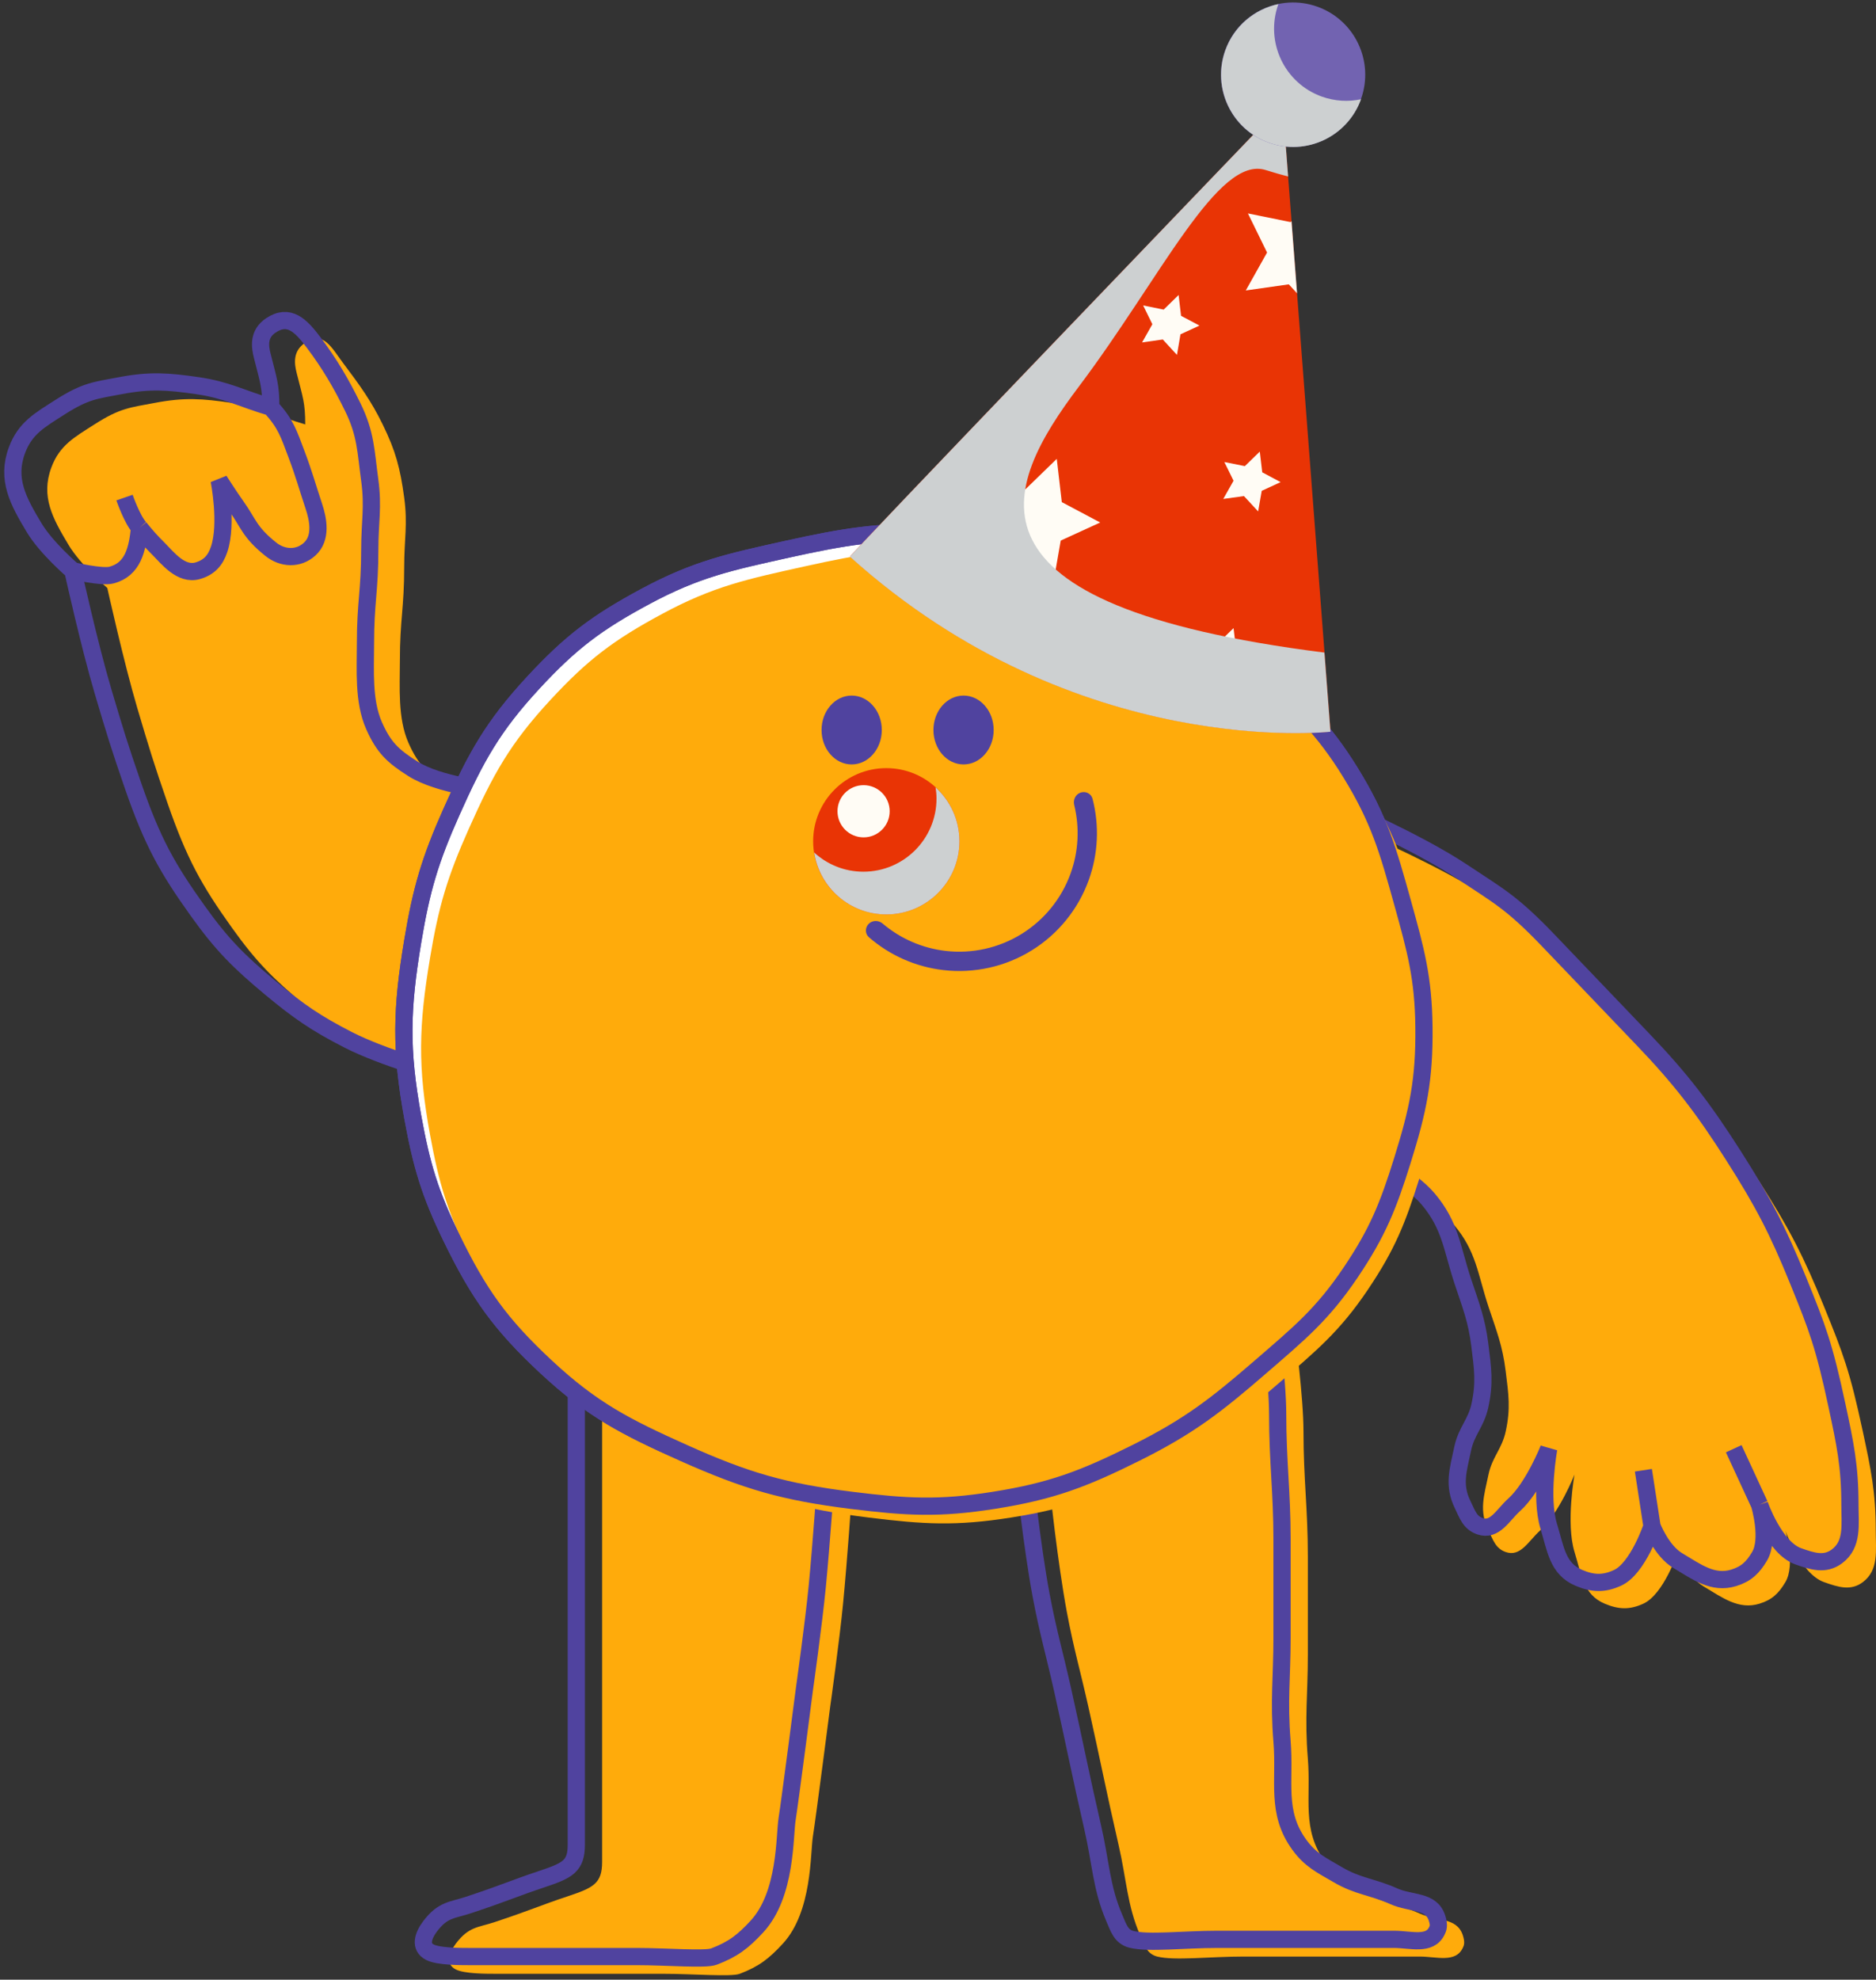 <svg width="218" height="230" viewBox="0 0 218 230" fill="none" xmlns="http://www.w3.org/2000/svg">
<rect x="0" y="0" width="218" height="230" fill="#333333" stroke="none"/>
<path d="M172.969 104.311C167.665 100.774 158.469 96.811 158.469 96.811V117.811L161.969 137.311C161.969 137.311 166.805 139.741 168.969 142.311C171.563 145.389 171.704 147.989 172.969 151.811C173.922 154.688 174.596 156.302 174.969 159.311C175.306 162.023 175.553 163.64 174.969 166.311C174.52 168.365 173.404 169.253 172.969 171.311C172.444 173.794 171.851 175.532 172.969 177.811C173.52 178.933 173.79 179.897 174.969 180.311C176.708 180.92 177.601 179.044 178.969 177.811C181.183 175.815 182.969 171.311 182.969 171.311C182.969 171.311 181.935 176.952 182.969 180.311C183.768 182.903 183.97 185.256 186.469 186.311C188.088 186.994 189.374 187.047 190.969 186.311C193.348 185.213 194.97 180.311 194.97 180.311C194.97 180.311 196.056 183.172 197.97 184.311C200.151 185.608 202.044 187.061 204.469 186.311C205.926 185.86 206.689 185.121 207.469 183.811C208.668 181.797 207.469 177.811 207.469 177.811C207.469 177.811 209.207 182.836 211.969 183.811C213.626 184.395 215.063 184.865 216.469 183.811C218.344 182.405 217.97 180.154 217.97 177.811C217.97 173.32 217.41 170.702 216.469 166.311C214.97 159.311 214.201 157.303 211.969 151.811C209.57 145.904 207.894 142.688 204.469 137.311C200.882 131.677 198.265 128.302 193.969 123.811L182.969 112.311C178.674 107.82 177.131 107.085 172.969 104.311Z" fill="#FFAB0B"/>
<path d="M204.469 174.811C204.469 174.811 206.207 179.836 208.969 180.811C210.626 181.395 212.063 181.865 213.469 180.811C215.344 179.405 214.97 177.154 214.97 174.811C214.97 170.32 214.41 167.702 213.469 163.311C211.97 156.311 211.201 154.303 208.969 148.811C206.57 142.904 204.894 139.688 201.469 134.311C197.882 128.677 195.265 125.302 190.969 120.811C186.674 116.32 184.265 113.802 179.969 109.311C175.674 104.82 174.131 104.085 169.969 101.311C164.665 97.774 155.469 93.811 155.469 93.811V114.811L158.969 134.311C158.969 134.311 163.805 136.741 165.969 139.311C168.563 142.389 168.704 144.989 169.969 148.811C170.922 151.688 171.596 153.302 171.969 156.311C172.306 159.023 172.553 160.64 171.969 163.311C171.52 165.365 170.404 166.253 169.969 168.311C169.444 170.794 168.851 172.532 169.969 174.811C170.52 175.933 170.79 176.897 171.969 177.311C173.708 177.92 174.601 176.044 175.969 174.811C178.183 172.815 179.969 168.311 179.969 168.311C179.969 168.311 178.935 173.952 179.969 177.311C180.768 179.903 180.97 182.256 183.469 183.311C185.088 183.994 186.374 184.047 187.969 183.311C190.348 182.213 191.97 177.311 191.97 177.311M204.469 174.811L201.469 168.311M204.469 174.811C204.469 174.811 205.668 178.797 204.469 180.811C203.689 182.121 202.926 182.86 201.469 183.311C199.044 184.061 197.151 182.608 194.97 181.311C193.056 180.172 191.97 177.311 191.97 177.311M191.97 177.311L190.969 170.811" stroke="#50439F" stroke-width="2"/>
<path d="M60.969 93.81C60.969 93.81 55.05 93.262 51.969 91.31C49.636 89.833 48.59 88.834 47.469 86.31C46.2 83.455 46.469 79.81 46.469 76.81C46.469 71.929 46.969 70.692 46.969 65.81C46.969 62.686 47.391 60.906 46.969 57.81C46.501 54.382 45.989 52.418 44.469 49.31C43.112 46.537 41.821 44.78 39.969 42.31C38.469 40.311 37.59 38.396 35.469 39.81C33.969 40.811 34.219 42.31 34.469 43.311C35.196 46.221 35.469 46.772 35.469 49.31C32.149 48.334 30.393 47.307 26.969 46.81C23.491 46.305 21.422 46.153 17.969 46.81C15.117 47.353 13.969 47.388 10.969 49.31C8.644 50.8 6.93 51.722 5.969 54.31C4.715 57.685 6.116 60.223 7.969 63.31C9.389 65.678 12.469 68.31 12.469 68.31C12.469 68.31 14.38 76.949 15.969 82.31C17.329 86.901 17.903 88.786 19.469 93.311C21.719 99.811 23.439 102.872 26.969 107.81C29.78 111.743 31.75 113.721 35.469 116.81C38.718 119.51 40.709 120.885 44.469 122.81C48.538 124.893 55.469 126.81 55.469 126.81L60.969 110.81V93.81Z" fill="#FFAB0B"/>
<path d="M31.469 47.31C31.469 44.772 31.196 44.221 30.469 41.31C30.219 40.31 29.969 38.81 31.469 37.81C33.59 36.395 34.969 37.822 36.469 39.822C38.321 42.292 39.642 44.537 40.999 47.31C42.52 50.418 42.501 52.382 42.969 55.81C43.391 58.906 42.969 60.686 42.969 63.81C42.969 68.692 42.469 69.928 42.469 74.81C42.469 77.81 42.2 81.455 43.469 84.31C44.59 86.834 45.636 87.833 47.969 89.31C51.05 91.262 56.969 91.81 56.969 91.81V108.81L51.469 124.81C51.469 124.81 44.538 122.893 40.469 120.81C36.709 118.885 34.718 117.51 31.469 114.81C27.75 111.72 25.78 109.743 22.969 105.81C19.439 100.872 17.719 97.811 15.469 91.31C13.903 86.786 13.329 84.901 11.969 80.31C10.38 74.949 8.469 66.31 8.469 66.31M31.469 47.31C33.226 49.263 33.544 50.352 34.469 52.81C35.363 55.186 35.666 56.402 36.469 58.81C36.969 60.31 37.42 62.504 35.969 63.81C34.663 64.986 32.841 64.908 31.469 63.81C28.969 61.81 28.92 60.846 27.469 58.81C26.651 57.663 25.469 55.81 25.469 55.81C25.469 55.81 26.469 60.81 25.469 63.81C25.032 65.12 24.296 65.931 22.969 66.31C21.036 66.862 19.469 64.81 18.469 63.81C17.54 62.881 17.045 62.331 16.219 61.31M31.469 47.31C28.149 46.334 26.393 45.307 22.969 44.81C19.491 44.305 17.422 44.153 13.969 44.81C11.117 45.353 9.969 45.388 6.969 47.31C4.644 48.8 2.93 49.721 1.969 52.31C0.715 55.685 2.116 58.223 3.969 61.31C5.389 63.678 8.469 66.31 8.469 66.31M14.469 57.81C14.469 57.81 15.34 60.334 16.219 61.31M16.219 61.31C15.961 63.86 15.444 66.145 12.969 66.81C11.837 67.115 8.469 66.31 8.469 66.31" stroke="#50439F" stroke-width="2"/>
<path d="M151.471 166.311C151.471 162.328 150.471 154.811 150.471 154.811L132.478 163.311L121.978 172.811C121.978 172.811 122.921 181.693 123.978 187.311C124.792 191.64 125.516 194.012 126.478 198.311C127.875 204.552 128.542 208.078 129.978 214.311C130.924 218.418 130.971 221.311 132.478 224.811C132.972 225.959 133.265 227.006 134.478 227.311C136.471 227.811 140.572 227.311 144.478 227.311H153.978H164.978C166.93 227.311 169.145 228.076 169.978 226.311C170.094 226.064 170.286 225.737 169.978 224.811C169.287 222.739 166.97 223.202 164.978 222.311C162.495 221.2 160.826 221.183 158.478 219.811C156.556 218.687 155.284 218.113 153.978 216.311C151.227 212.516 152.362 208.981 151.978 204.311C151.589 199.576 151.978 196.811 151.978 192.311V180.811C151.978 175.343 151.471 171.811 151.471 166.311Z" fill="#FFAB0B"/>
<path d="M148.471 164.311C148.471 160.328 147.471 152.811 147.471 152.811L129.478 161.311L118.978 170.811C118.978 170.811 119.921 179.693 120.978 185.311C121.792 189.64 122.516 192.012 123.478 196.311C124.875 202.552 125.542 206.078 126.978 212.311C127.924 216.418 127.971 219.311 129.478 222.811C129.972 223.959 130.265 225.006 131.478 225.311C133.471 225.811 137.572 225.311 141.478 225.311H150.978H161.978C163.93 225.311 166.145 226.076 166.978 224.311C167.094 224.064 167.286 223.737 166.978 222.811C166.287 220.739 163.97 221.202 161.978 220.311C159.495 219.2 157.826 219.183 155.478 217.811C153.556 216.687 152.284 216.113 150.978 214.311C148.227 210.516 149.362 206.981 148.978 202.311C148.589 197.576 148.978 194.811 148.978 190.311V178.811C148.978 173.343 148.471 169.811 148.471 164.311Z" stroke="#50439F" stroke-width="2"/>
<path d="M97.969 186.311C98.459 181.257 98.969 173.811 98.969 173.811L85.969 170.311L69.969 157.811V170.311V178.811V192.811V206.311V216.311C69.969 218.811 68.969 219.311 65.969 220.311C62.629 221.424 61.969 221.811 57.469 223.311C55.562 223.946 54.469 223.811 52.969 225.811C52.149 226.904 51.746 228.199 52.969 228.811C53.969 229.311 56.469 229.311 57.469 229.311H65.969H76.969C80.484 229.311 84.969 229.694 85.969 229.311C88.195 228.458 89.353 227.563 90.969 225.811C94.405 222.083 94.146 215.311 94.469 213.311C94.791 211.311 96.469 198.311 96.469 198.311C96.469 198.311 97.547 190.656 97.969 186.311Z" fill="#FFAB0B"/>
<path d="M94.969 184.311C95.459 179.257 95.969 171.811 95.969 171.811L82.969 168.311L66.969 155.811V168.311V176.811V190.811V204.311V214.311C66.969 216.811 65.969 217.311 62.969 218.311C59.629 219.424 58.969 219.811 54.469 221.311C52.562 221.946 51.469 221.811 49.969 223.811C49.149 224.904 48.746 226.199 49.969 226.811C50.969 227.311 53.469 227.311 54.469 227.311H62.969H73.969C77.484 227.311 81.969 227.694 82.969 227.311C85.195 226.458 86.353 225.563 87.969 223.811C91.405 220.083 91.146 213.311 91.469 211.311C91.791 209.311 93.469 196.311 93.469 196.311C93.469 196.311 94.547 188.656 94.969 184.311Z" stroke="#50439F" stroke-width="2"/>
<path d="M156.969 89.81C153.71 84.504 150.986 82.096 146.469 77.81C142.641 74.179 140.439 72.112 135.969 69.31C131.75 66.666 129.219 65.298 124.469 63.81C118.644 61.986 115.071 61.899 108.969 61.81C102.091 61.71 98.184 62.32 91.469 63.81C84.838 65.282 80.95 66.092 74.969 69.31C69.328 72.345 66.32 74.61 61.969 79.31C57.258 84.399 55.292 87.977 52.469 94.31C49.978 99.896 48.975 103.278 47.969 109.31C46.651 117.207 46.525 121.936 47.969 129.81C49.004 135.459 49.956 138.646 52.469 143.81C55.647 150.342 58.152 153.86 63.469 158.81C68.862 163.831 72.746 165.793 79.469 168.81C86.687 172.05 91.116 173.337 98.969 174.31C105.363 175.103 109.104 175.315 115.469 174.31C122.178 173.251 125.888 171.837 131.969 168.81C138.127 165.745 141.269 163.314 146.469 158.81C150.958 154.922 153.653 152.737 156.969 147.81C160.09 143.171 161.303 140.148 162.969 134.81C164.795 128.957 165.535 125.441 165.469 119.31C165.407 113.596 164.515 110.382 162.994 104.9L162.969 104.81C161.281 98.731 160.271 95.186 156.969 89.81Z" fill="white" stroke="#50439F" stroke-width="2"/>
<path d="M158.969 91.81C155.71 86.504 152.986 84.096 148.469 79.81C144.641 76.179 142.439 74.112 137.969 71.31C133.75 68.666 131.219 67.298 126.469 65.81C120.644 63.986 117.071 63.899 110.969 63.81C104.091 63.71 100.184 64.32 93.469 65.81C86.838 67.282 82.95 68.092 76.969 71.31C71.328 74.345 68.32 76.61 63.969 81.31C59.258 86.399 57.292 89.977 54.469 96.31C51.978 101.896 50.975 105.278 49.969 111.31C48.651 119.207 48.525 123.936 49.969 131.81C51.004 137.459 51.956 140.646 54.469 145.81C57.647 152.342 60.152 155.86 65.469 160.81C70.862 165.831 74.746 167.793 81.469 170.81C88.687 174.05 93.116 175.337 100.969 176.31C107.363 177.103 111.104 177.315 117.469 176.31C124.178 175.251 127.888 173.837 133.969 170.81C140.127 167.745 143.269 165.314 148.469 160.81C152.958 156.922 155.653 154.737 158.969 149.81C162.09 145.171 163.303 142.148 164.969 136.81C166.795 130.957 167.535 127.441 167.469 121.31C167.407 115.596 166.515 112.382 164.994 106.9L164.969 106.81C163.281 100.731 162.271 97.186 158.969 91.81Z" fill="#FFAB0B"/>
<path d="M156.969 89.81C153.71 84.504 150.986 82.096 146.469 77.81C142.641 74.179 140.439 72.112 135.969 69.31C131.75 66.666 129.219 65.298 124.469 63.81C118.644 61.986 115.071 61.899 108.969 61.81C102.091 61.71 98.184 62.32 91.469 63.81C84.838 65.282 80.95 66.092 74.969 69.31C69.328 72.345 66.32 74.61 61.969 79.31C57.258 84.399 55.292 87.977 52.469 94.31C49.978 99.896 48.975 103.278 47.969 109.31C46.651 117.207 46.525 121.936 47.969 129.81C49.004 135.459 49.956 138.646 52.469 143.81C55.647 150.342 58.152 153.86 63.469 158.81C68.862 163.831 72.746 165.793 79.469 168.81C86.687 172.05 91.116 173.337 98.969 174.31C105.363 175.103 109.104 175.315 115.469 174.31C122.178 173.251 125.888 171.837 131.969 168.81C138.127 165.745 141.269 163.314 146.469 158.81C150.958 154.922 153.653 152.737 156.969 147.81C160.09 143.171 161.303 140.148 162.969 134.81C164.795 128.957 165.535 125.441 165.469 119.31C165.407 113.596 164.515 110.382 162.994 104.9L162.969 104.81C161.281 98.731 160.271 95.186 156.969 89.81Z" stroke="#50439F" stroke-width="2"/>
<ellipse cx="3.5" cy="4" rx="3.5" ry="4" transform="matrix(-1 0 0 1 115.469 80.811)" fill="#50439F"/>
<ellipse cx="3.5" cy="4" rx="3.5" ry="4" transform="matrix(-1 0 0 1 102.469 80.811)" fill="#50439F"/>
<path d="M100.948 107.331C100.51 107.769 100.508 108.483 100.975 108.889C103.402 110.997 106.415 112.332 109.625 112.704C113.208 113.12 116.826 112.313 119.892 110.414C122.959 108.515 125.293 105.636 126.518 102.243C127.615 99.204 127.764 95.912 126.958 92.8C126.803 92.2 126.163 91.885 125.575 92.081C124.988 92.278 124.676 92.913 124.825 93.515C125.474 96.145 125.334 98.918 124.408 101.482C123.355 104.398 121.348 106.874 118.711 108.506C116.075 110.139 112.964 110.833 109.884 110.476C107.176 110.162 104.631 109.051 102.566 107.298C102.094 106.897 101.386 106.893 100.948 107.331Z" fill="#50439F"/>
<path d="M154.615 84.993C154.615 84.993 125.148 88.413 98.781 64.668C98.313 64.886 149.043 12.109 149.043 12.109L154.615 84.984V84.993Z" fill="#E93405"/>
<path d="M122.801 53.31L119.175 56.831L114.229 55.836L116.452 60.377L113.97 64.785L118.975 64.066L122.392 67.787L123.261 62.803L127.848 60.703L123.386 58.336L122.801 53.31Z" fill="#FFFCF5"/>
<path d="M149.971 25.801L150.079 25.692L150.723 34.072L149.762 33.035L144.766 33.746L147.239 29.338L145.016 24.797L149.971 25.801Z" fill="#FFFCF5"/>
<path d="M136.96 34.273L135.222 35.97L132.841 35.485L133.91 37.668L132.716 39.784L135.122 39.441L136.768 41.231L137.177 38.839L139.383 37.827L137.244 36.69L136.96 34.273Z" fill="#FFFCF5"/>
<path d="M146.394 52.465L144.656 54.154L142.275 53.678L143.344 55.852L142.149 57.968L144.555 57.634L146.201 59.415L146.619 57.023L148.816 56.011L146.678 54.874L146.394 52.465Z" fill="#FFFCF5"/>
<path d="M143.345 72.974L141.607 74.663L139.226 74.178L140.295 76.361L139.101 78.477L141.507 78.134L143.153 79.924L143.57 77.532L145.768 76.52L143.629 75.382L143.345 72.974Z" fill="#FFFCF5"/>
<g style="mix-blend-mode:multiply">
<path d="M98.779 64.675C98.345 64.885 142.591 18.833 148.406 12.777C148.665 12.819 148.899 12.853 149.1 12.886L149.685 20.506C148.857 20.288 147.989 20.046 147.095 19.761C141.539 17.971 134.905 32.257 125.356 44.928C116.475 56.721 110.309 70.313 153.904 75.816L154.605 85.008C154.605 85.008 125.138 88.429 98.771 64.684L98.779 64.675Z" fill="#CDD0D1"/>
</g>
<path d="M142.367 5.861C140.813 10.227 143.086 15.028 147.447 16.583C151.808 18.139 156.604 15.864 158.158 11.498C159.711 7.132 157.439 2.331 153.078 0.776C148.717 -0.78 143.921 1.495 142.367 5.861Z" fill="#7263B1"/>
<g style="mix-blend-mode:multiply">
<path d="M148.55 0.475C148.55 0.475 148.542 0.491 148.542 0.508C146.988 4.874 149.26 9.675 153.622 11.231C155.134 11.766 156.696 11.841 158.158 11.532C156.588 15.873 151.809 18.139 147.464 16.584C143.103 15.028 140.831 10.227 142.384 5.861C143.404 3.009 145.802 1.06 148.559 0.475H148.55Z" fill="#CDD0D1"/>
</g>
<path d="M111.492 97.74C111.492 102.434 107.686 106.24 102.992 106.24C98.298 106.24 94.492 102.434 94.492 97.74C94.492 93.046 98.298 89.24 102.992 89.24C107.686 89.24 111.492 93.046 111.492 97.74Z" fill="#E93405"/>
<path d="M103.384 94.252C103.384 95.926 102.027 97.284 100.352 97.284C98.678 97.284 97.32 95.926 97.32 94.252C97.32 92.577 98.678 91.22 100.352 91.22C102.027 91.22 103.384 92.577 103.384 94.252Z" fill="#FFFCF5"/>
<g style="mix-blend-mode:multiply">
<path d="M108.719 91.473C108.783 91.898 108.827 92.329 108.827 92.773C108.827 97.467 105.021 101.273 100.327 101.273C98.12 101.273 96.115 100.423 94.606 99.04C95.234 103.119 98.741 106.24 102.991 106.24C107.685 106.24 111.491 102.434 111.491 97.74C111.491 95.253 110.419 93.027 108.719 91.473Z" fill="#CDD0D1"/>
</g>
</svg>
